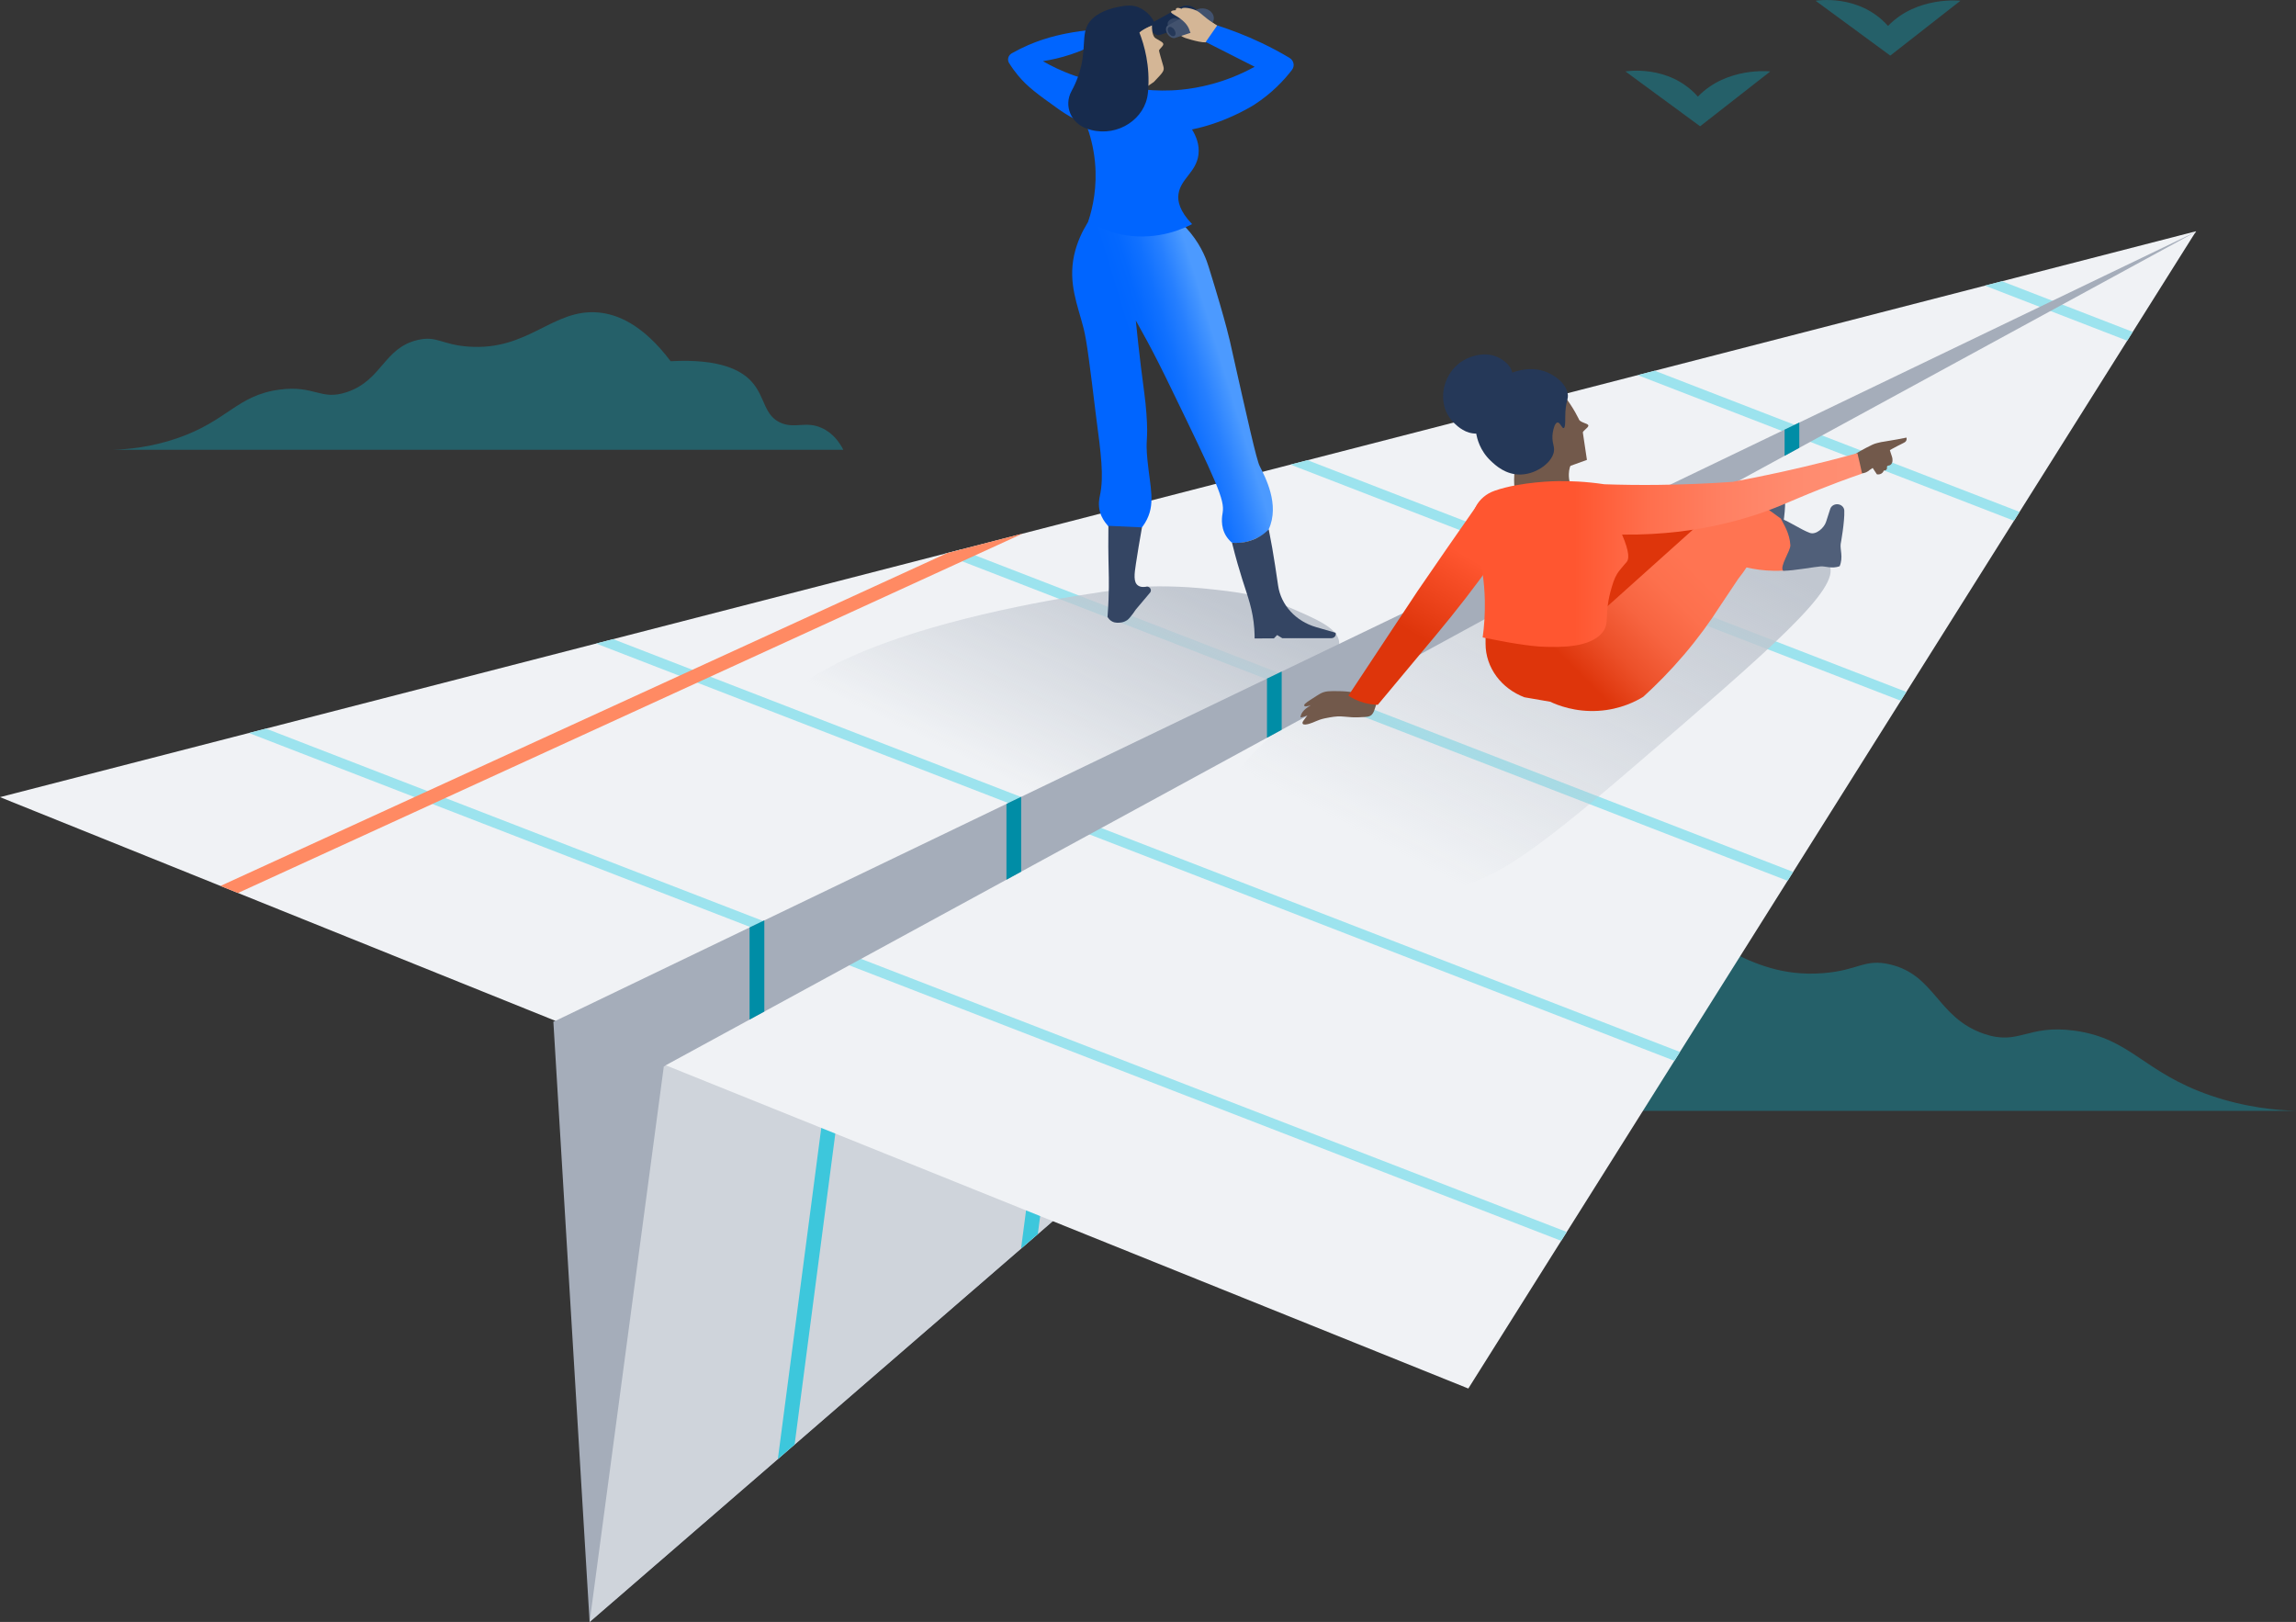 <svg width="235" height="166" viewBox="0 0 235 166" fill="none" xmlns="http://www.w3.org/2000/svg">
<rect x="0" y="0" width="235" height="166" fill="#333333" stroke="none"/>
<g clip-path="url(#clip0_3092_812)">
<rect width="235" height="166" fill="white" fill-opacity="0.01"/>
<path opacity="0.3" d="M185.832 0.078L193.473 5.691L200.653 0.078C200.653 0.078 196.223 -0.432 193.242 2.655C190.262 -0.694 185.832 0.078 185.832 0.078Z" fill="#00C7E5"/>
<path opacity="0.3" d="M166.371 7.312L174.011 12.924L181.192 7.312C181.192 7.312 176.761 6.802 173.781 9.888C170.801 6.536 166.371 7.312 166.371 7.312Z" fill="#00C7E5"/>
<path d="M122.523 1.121C122.838 1.658 122.543 2.31 121.893 2.526L118.688 3.587C118.428 3.674 118.073 3.472 117.878 3.142C117.687 2.811 117.707 2.448 117.943 2.315L120.838 0.721C121.428 0.395 122.208 0.583 122.523 1.121Z" fill="#172B4D"/>
<path d="M120.338 2.903C120.719 2.903 121.028 2.658 121.028 2.356C121.028 2.054 120.719 1.81 120.338 1.81C119.957 1.81 119.648 2.054 119.648 2.356C119.648 2.658 119.957 2.903 120.338 2.903Z" fill="#253858"/>
<path d="M120.593 3.422C120.893 3.752 121.298 3.881 121.398 3.913C121.918 4.074 123.543 4.584 123.813 4.184C123.943 3.996 123.703 3.674 123.553 3.532C123.268 3.256 122.723 3.44 122.338 3.192C122.253 3.137 122.208 3.109 122.113 3.054C121.883 2.921 121.763 2.857 121.708 2.884C121.593 2.939 121.743 3.197 121.618 3.307C121.393 3.504 120.548 3.004 120.438 3.132C120.388 3.192 120.543 3.362 120.593 3.422Z" fill="#D4B696"/>
<path d="M120.197 2.994C120.578 2.994 120.887 2.75 120.887 2.448C120.887 2.146 120.578 1.901 120.197 1.901C119.816 1.901 119.507 2.146 119.507 2.448C119.507 2.75 119.816 2.994 120.197 2.994Z" fill="#344563"/>
<path d="M124.113 1.415C124.428 1.952 124.133 2.604 123.483 2.82L120.278 3.881C120.018 3.968 119.663 3.766 119.468 3.435C119.278 3.105 119.298 2.742 119.533 2.609L122.428 1.015C123.018 0.693 123.798 0.882 124.113 1.415Z" fill="#42526E"/>
<path d="M125.203 3.229C125.208 3.766 124.268 4.345 123.403 4.304C122.648 4.267 122.158 3.757 122.063 3.656C121.708 3.284 121.838 3.119 121.538 2.655C120.928 1.709 119.763 1.456 119.863 1.194C119.888 1.13 119.988 1.061 120.343 1.038C120.338 0.983 120.343 0.9 120.408 0.85C120.543 0.744 120.853 0.863 120.993 0.919C122.463 1.497 123.198 1.787 123.608 2.025C124.673 2.65 125.198 2.967 125.203 3.229Z" fill="#D4B696"/>
<path d="M122.313 1.02C122.693 1.171 122.853 1.346 123.253 1.676C124.318 2.563 125.148 2.967 125.088 3.05C125.053 3.096 124.758 2.99 124.598 2.926C123.308 2.43 120.768 1.226 120.948 0.886C121.038 0.721 121.778 0.804 122.313 1.02Z" fill="#D4B696"/>
<path d="M56.639 104.58L60.349 166L224.794 23.704L56.639 104.58Z" fill="#A5ADBA"/>
<path opacity="0.3" d="M158.93 101.594C162.82 96.446 166.315 95.183 168.746 94.953C175.011 94.356 178.281 100.23 186.567 99.601C190.222 99.325 190.817 98.085 193.437 98.701C198.087 99.789 198.262 104.157 203.053 105.801C206.693 107.051 207.443 104.818 212.328 105.484C218.124 106.274 219.329 109.728 226.239 112.112C229.854 113.357 233.055 113.632 235 113.687C201.788 113.687 168.571 113.687 135.358 113.687C135.873 112.691 136.773 111.382 138.354 110.688C140.484 109.751 141.874 110.812 143.779 110.054C146.229 109.081 145.979 106.518 147.824 104.437C149.224 102.862 152.139 101.222 158.93 101.594Z" fill="#00C7E5"/>
<path opacity="0.3" d="M68.639 36.968C65.724 33.105 63.099 32.159 61.274 31.985C56.574 31.539 54.118 35.944 47.908 35.471C45.163 35.264 44.723 34.336 42.753 34.795C39.267 35.613 39.132 38.888 35.537 40.119C32.807 41.056 32.247 39.384 28.582 39.88C24.232 40.472 23.331 43.063 18.146 44.849C15.431 45.786 13.031 45.988 11.576 46.034C36.487 46.034 61.404 46.034 86.315 46.034C85.93 45.286 85.255 44.303 84.07 43.784C82.47 43.081 81.43 43.876 80 43.311C78.165 42.581 78.35 40.656 76.965 39.099C75.92 37.919 73.74 36.692 68.639 36.968Z" fill="#00C7E5"/>
<path d="M67.944 109.131L60.349 166L224.794 23.704L67.944 109.131Z" fill="#CFD4DB"/>
<path d="M79.615 149.328L81.33 147.844L87.816 98.306L86.186 99.197L79.615 149.328Z" fill="#3DC7DC"/>
<path d="M111.582 85.363L109.947 86.254L104.507 127.787L106.222 126.304L111.582 85.363Z" fill="#3DC7DC"/>
<path d="M150.285 142.108L0 81.583L224.769 23.667L150.285 142.108Z" fill="#F0F2F5"/>
<path d="M159.79 126.993L160.36 126.083L27.227 74.57L25.477 75.02L159.79 126.993Z" fill="#9CE3EE"/>
<path d="M62.759 65.412L61.014 65.862L171.376 108.566L171.946 107.661L62.759 65.412Z" fill="#9CE3EE"/>
<path d="M98.296 56.253L96.551 56.703L182.962 90.144L183.532 89.235L98.296 56.253Z" fill="#9CE3EE"/>
<path d="M133.834 47.1L132.083 47.55L194.547 71.718L195.118 70.813L133.834 47.1Z" fill="#9CE3EE"/>
<path d="M169.366 37.942L167.621 38.392L206.133 53.296L206.703 52.386L169.366 37.942Z" fill="#9CE3EE"/>
<path d="M204.903 28.783L203.158 29.233L217.724 34.869L218.289 33.964L204.903 28.783Z" fill="#9CE3EE"/>
<path d="M24.357 91.394L104.677 54.609L96.951 56.603L22.561 90.672L24.357 91.394Z" fill="#FF8A63"/>
<path d="M148.604 90.879C139.114 92.914 126.778 89.896 125.233 84.513C123.138 77.229 141.114 66.739 153.21 61.866C166.185 56.635 184.802 53.19 187.232 57.81C188.482 60.185 181.321 66.335 167.061 78.602C155.71 88.367 152.57 90.025 148.604 90.879Z" fill="url(#paint0_linear_3092_812)"/>
<path d="M81.34 82.111C80.075 80.559 78.19 78.24 78.37 75.603C79.125 64.691 114.512 60.144 117.427 60.033C120.548 59.919 123.513 60.258 123.513 60.258C126.283 60.548 128.788 60.814 131.668 62.04C134.683 63.326 136.829 64.24 137.049 65.6C137.629 69.132 124.378 70.399 108.562 80.38C101.356 84.927 98.176 88.403 92.396 88.045C88.491 87.802 84.135 85.547 81.34 82.111Z" fill="url(#paint1_linear_3092_812)"/>
<path d="M224.789 23.704L67.944 109.131L56.639 104.58L224.789 23.704Z" fill="#A5ADBA"/>
<path d="M76.72 104.35L78.23 103.528V94.195L76.72 94.921V104.35Z" fill="#008DA6"/>
<path d="M104.517 81.551L103.012 82.277V90.034L104.517 89.212V81.551Z" fill="#008DA6"/>
<path d="M131.183 68.728L129.678 69.453V75.507L131.183 74.689V68.728Z" fill="#008DA6"/>
<path d="M184.162 43.246L182.657 43.972V46.654L184.162 45.832V43.246Z" fill="#008DA6"/>
<path d="M140.704 72.567C140.624 72.838 140.504 73.128 140.239 73.266C140.069 73.353 139.869 73.367 139.679 73.38C139.244 73.408 138.804 73.431 138.369 73.408C137.884 73.385 137.404 73.302 136.919 73.321C136.654 73.33 136.394 73.376 136.134 73.417C135.779 73.477 135.419 73.546 135.079 73.66C134.588 73.83 134.133 74.106 133.613 74.152C133.518 74.161 133.403 74.152 133.343 74.083C133.268 73.991 133.338 73.858 133.408 73.761C133.543 73.578 133.683 73.389 133.818 73.206C133.598 73.316 133.358 73.394 133.108 73.426C133.123 73.151 133.273 72.894 133.473 72.691C133.673 72.489 133.923 72.329 134.168 72.172C134.018 72.232 133.858 72.273 133.693 72.292C133.628 72.301 133.548 72.296 133.508 72.251C133.453 72.186 133.508 72.09 133.573 72.03C133.718 71.888 133.898 71.773 134.073 71.658C134.298 71.516 134.518 71.369 134.744 71.226C134.969 71.084 135.194 70.937 135.449 70.85C135.764 70.744 136.104 70.735 136.444 70.73C137.619 70.721 138.824 70.794 139.889 71.249C140.054 71.318 140.214 71.401 140.379 71.47C140.504 71.525 140.739 71.566 140.829 71.667C140.999 71.846 140.764 72.37 140.704 72.567Z" fill="#72594B"/>
<path d="M111.227 22.951C111.437 22.56 111.632 22.243 111.767 22.032C111.987 22.087 112.347 22.165 112.797 22.234C113.182 22.294 113.482 22.317 113.642 22.335C114.552 22.436 116.292 22.597 120.978 22.877C121.203 23.098 121.518 23.424 121.858 23.842C123.078 25.348 123.528 26.726 123.713 27.323C125.598 33.372 125.963 35.273 125.963 35.273C127.723 43.113 128.603 47.035 128.928 47.692C129.488 48.818 131.018 51.628 129.853 54.178C129.783 54.329 129.718 54.448 129.673 54.526C129.633 54.55 129.573 54.582 129.498 54.623C128.958 54.922 128.323 55.271 127.638 55.441C127.303 55.523 126.778 55.61 126.093 55.541C125.948 55.422 125.708 55.193 125.498 54.862C124.868 53.856 125.098 52.735 125.143 52.46C125.353 51.169 124.633 49.543 119.532 39.062C119.327 38.644 119.002 37.969 118.547 37.078C117.797 35.599 117.027 34.171 116.252 32.798C116.422 34.525 116.602 36.1 116.772 37.501C117.087 40.077 117.222 40.752 117.337 42.309C117.552 45.24 117.222 44.762 117.437 47.022C117.712 49.892 118.337 51.651 117.192 53.521C117.072 53.718 116.957 53.87 116.882 53.975C116.822 54.031 115.847 54.853 114.607 54.55C113.807 54.352 113.377 53.801 113.262 53.645C113.062 53.406 112.762 52.997 112.597 52.437C112.367 51.651 112.522 50.985 112.582 50.71C112.997 48.758 112.702 46.507 112.167 42.475C111.552 37.437 111.242 34.92 110.912 33.62C110.302 31.222 109.322 29.027 109.932 26.147C110.242 24.737 110.807 23.64 111.227 22.951Z" fill="url(#paint2_linear_3092_812)"/>
<path d="M129.858 54.178C129.578 54.467 128.943 55.041 127.923 55.353C127.163 55.587 126.498 55.578 126.098 55.546C126.488 57.131 126.868 58.394 127.138 59.257C127.723 61.103 128.233 62.376 128.378 64.341C128.408 64.764 128.413 65.113 128.413 65.343L130.388 65.334C130.498 65.219 130.608 65.109 130.718 64.994C130.893 65.099 131.068 65.205 131.243 65.315H136.259C136.574 65.315 136.794 65.035 136.699 64.76L134.699 64.181C132.619 63.579 131.108 61.921 130.818 59.937C130.628 58.61 130.403 57.145 130.218 56.093C130.103 55.441 129.983 54.807 129.858 54.178Z" fill="#344563"/>
<path d="M113.447 53.815C114.593 53.87 115.738 53.92 116.883 53.975C116.633 55.362 116.428 56.612 116.263 57.7C116.103 58.757 115.988 59.597 116.493 59.932C116.773 60.121 117.148 60.089 117.423 60.033C117.748 60.07 117.908 60.419 117.708 60.658L116.263 62.371C116.263 62.371 115.668 63.276 115.363 63.474C115.053 63.676 114.788 63.703 114.718 63.712C114.537 63.731 114.187 63.79 113.832 63.607C113.552 63.464 113.417 63.244 113.357 63.129C113.457 61.848 113.487 60.805 113.492 60.111C113.507 58.729 113.452 57.999 113.437 55.96C113.437 55.032 113.442 54.279 113.447 53.815Z" fill="#344563"/>
<path d="M120.928 9.177C118.147 9.452 115.907 9.053 113.377 8.602C111.992 8.354 110.992 8.093 110.047 7.767C108.637 7.28 107.527 6.715 106.742 6.26C107.577 6.131 108.557 5.92 109.627 5.562C110.397 5.305 111.072 5.015 111.652 4.731C111.602 4.625 111.557 4.501 111.527 4.363C111.397 3.807 111.557 3.33 111.672 3.073C110.992 3.128 110.152 3.229 109.192 3.417C108.712 3.514 107.757 3.702 106.617 4.088C105.807 4.359 104.742 4.786 103.561 5.452C103.191 5.663 103.066 6.108 103.281 6.453C103.601 6.963 103.917 7.381 104.182 7.702C105.162 8.892 106.197 9.636 108.267 11.115C108.697 11.422 109.322 11.859 110.217 12.295C110.607 12.483 110.937 12.621 111.167 12.713C111.557 13.742 111.927 15.046 112.072 16.576C112.317 19.12 111.852 21.233 111.392 22.638C112.137 23.107 113.427 23.782 115.192 24.071C118.582 24.618 121.258 23.332 122.013 22.937C120.733 21.609 120.513 20.576 120.618 19.869C120.853 18.27 122.428 17.632 122.663 15.841C122.803 14.789 122.388 13.875 122.003 13.25C122.238 13.2 122.503 13.136 122.788 13.067C122.788 13.067 122.943 13.025 123.093 12.989C126.118 12.185 128.413 10.692 128.413 10.692C130.183 9.539 131.418 8.221 132.233 7.156C132.548 6.747 132.428 6.187 131.973 5.916C131.133 5.415 130.193 4.905 129.158 4.409C127.508 3.624 125.958 3.04 124.583 2.604C124.193 3.169 123.798 3.734 123.408 4.294C125.078 5.139 126.748 5.984 128.418 6.834C125.308 8.538 122.538 9.016 120.928 9.177Z" fill="#0065FF"/>
<path d="M117.902 2.567C117.832 2.613 117.717 2.668 117.537 2.747C117.052 2.958 116.752 3.155 116.577 3.353C116.127 3.853 116.697 4.455 116.522 5.58C116.502 5.695 116.447 6.021 116.492 6.458C116.517 6.678 116.557 6.834 116.567 6.871C116.647 7.202 116.622 7.927 116.242 9.585C116.402 9.498 116.562 9.411 116.722 9.323C117.182 9.011 117.637 8.703 118.097 8.391C118.997 7.436 119.212 7.266 119.072 6.784C118.902 6.205 118.607 5.194 118.627 5.149C118.892 4.74 119.332 4.561 118.862 4.262C118.592 4.092 118.392 3.973 118.322 3.941C118.112 3.835 117.897 3.523 117.902 2.567Z" fill="#D4B696"/>
<path d="M154.795 50.861C154.115 50.411 153.285 50.476 153.05 50.508C151.97 50.655 151.395 51.399 151.295 51.532C150.22 53.071 149.14 54.623 148.059 56.18C147.059 57.622 146.074 59.06 145.089 60.497C142.729 64.066 140.369 67.63 138.009 71.199C138.364 71.433 138.919 71.741 139.659 71.938C140.189 72.08 140.659 72.122 141.024 72.131C143.034 69.72 145.049 67.308 147.059 64.897C148.019 63.744 148.984 62.546 149.95 61.301C151.93 58.743 153.715 56.235 155.325 53.81C156.065 52.855 155.825 51.537 154.795 50.861Z" fill="url(#paint3_linear_3092_812)"/>
<path d="M116.613 3.311C117.123 4.616 117.728 6.733 117.508 9.333C117.503 9.402 117.498 9.466 117.488 9.53C117.228 12.162 114.448 14.013 111.677 13.301C111.582 13.278 111.487 13.25 111.392 13.218C111.377 13.214 111.357 13.209 111.342 13.204C109.617 12.662 108.852 10.821 109.672 9.324C110.222 8.313 110.512 7.417 110.677 6.678C111.177 4.409 110.602 3.045 111.832 1.892C112.767 1.015 114.223 0.749 114.708 0.661C115.638 0.491 116.133 0.602 116.373 0.689C116.943 0.896 117.313 1.208 117.493 1.382C117.923 1.791 118.128 2.223 118.223 2.476C118.018 2.54 117.788 2.627 117.548 2.742C117.158 2.926 116.848 3.128 116.613 3.311Z" fill="#172B4D"/>
<path d="M120.188 3.681C120.353 3.598 120.365 3.327 120.215 3.076C120.065 2.825 119.81 2.688 119.645 2.771C119.481 2.854 119.469 3.125 119.619 3.376C119.769 3.627 120.024 3.764 120.188 3.681Z" fill="#253858"/>
<path d="M176.451 57.48C177.661 57.457 179.671 57.066 180.301 57.025C180.771 56.993 181.436 57.296 182.232 57.011C182.617 56.088 182.262 55.303 182.337 54.733C182.337 54.733 182.757 52.464 182.707 51.312C182.692 50.949 182.367 50.664 181.972 50.664C181.647 50.664 181.356 50.861 181.266 51.146L180.836 52.478C180.641 53.08 179.816 53.828 179.181 53.599C178.236 53.25 177.151 52.469 176.201 52.12C176.486 52.68 177.121 53.636 177.186 54.862C177.211 55.427 176.041 57.062 176.451 57.48Z" fill="#505F79"/>
<path d="M185.142 55.16C185.237 55.326 185.957 56.653 185.287 57.548C184.992 57.944 184.492 58.164 183.407 58.311C180.842 58.66 178.727 58.081 178.112 57.902C175.402 57.117 174.041 56.722 173.531 55.491C172.986 54.182 173.621 52.437 175.006 51.458C176.322 50.531 178.137 50.407 179.627 51.155C181.467 52.487 183.307 53.824 185.142 55.16Z" fill="#FF7452"/>
<path d="M171.381 51.656C170.561 50.687 168.726 50.733 167.281 51.762C166.786 52.115 166.406 52.542 166.146 52.983L166.111 52.956L157.025 61.953L162.026 66.211L170.101 58.215C170.241 58.302 170.391 58.398 170.521 58.476C172.586 59.73 173.656 60.111 175.062 59.863C176.072 59.684 176.927 59.234 177.487 58.885L171.381 51.656Z" fill="#DE350B"/>
<path d="M160.925 46.82C161.06 47.242 160.6 47.55 160.575 48.514C160.555 49.171 160.75 49.722 160.925 50.094C158.15 51.073 155.795 51.155 155.19 50.278C154.935 49.906 154.96 49.318 154.99 48.579C155.025 47.752 155.05 47.077 155.43 46.59C156.55 45.139 160.57 45.694 160.925 46.82Z" fill="#72594B"/>
<path d="M159.54 39.926C160.35 40.656 161.215 42.103 161.58 42.856C161.635 42.989 161.645 43.053 161.945 43.2C162.24 43.347 162.64 43.407 162.565 43.609C162.49 43.811 162.05 44.078 162.005 44.252L162.425 47.068L161.195 47.513L157.03 49.006C157.08 48.854 158.605 45.038 158.595 44.817C158.585 44.597 158.535 44.142 158.81 44.023C159.085 43.903 159.525 41.676 159.655 41.377C159.785 41.079 159.755 40.996 159.68 40.587C159.605 40.178 159.54 39.926 159.54 39.926Z" fill="#72594B"/>
<path d="M152.59 47.173C153.06 47.619 154.115 48.615 155.67 48.565C157.385 48.51 159.005 47.206 159.06 46.066C159.085 45.557 158.795 45.203 158.925 44.303C158.99 43.871 159.16 43.256 159.416 43.237C159.681 43.219 159.861 43.843 160.041 43.811C160.221 43.779 160.206 43.095 160.206 42.705C160.206 40.982 160.601 40.886 160.441 40.206C160.141 38.897 158.58 38.199 158.385 38.116C156.45 37.276 154.47 38.245 154.145 38.401C151.775 39.558 150.69 42.268 151.11 44.468C151.185 44.836 151.445 46.094 152.59 47.173Z" fill="#253858"/>
<path d="M148.865 43.329C149.22 43.664 150.01 44.413 151.18 44.376C152.465 44.335 153.685 43.357 153.73 42.498C153.75 42.112 153.53 41.85 153.63 41.175C153.68 40.849 153.805 40.39 154 40.376C154.2 40.362 154.335 40.831 154.47 40.808C154.605 40.78 154.595 40.27 154.595 39.976C154.595 38.681 154.89 38.612 154.775 38.098C154.55 37.115 153.38 36.591 153.235 36.527C151.78 35.898 150.29 36.623 150.05 36.743C148.269 37.611 147.454 39.646 147.769 41.299C147.809 41.57 148.004 42.516 148.865 43.329Z" fill="#253858"/>
<path d="M152.05 64.75V65.894C152.05 67.083 152.44 68.245 153.17 69.228C153.875 70.179 154.87 70.923 156.03 71.364C156.91 71.516 157.785 71.667 158.665 71.819C159.42 72.172 161.215 72.898 163.601 72.751C165.871 72.609 167.486 71.745 168.191 71.313C169.516 70.11 170.936 68.682 172.366 67.005C173.831 65.283 175.026 63.625 175.991 62.118C176.631 61.159 177.271 60.199 177.911 59.243C179.307 57.503 179.992 55.914 180.347 54.807C180.957 52.924 180.642 52.409 180.472 52.212C179.672 51.252 177.546 51.697 177.166 51.766C175.851 52.01 174.996 52.671 174.631 52.988L160.715 65.467L152.05 64.75Z" fill="url(#paint4_linear_3092_812)"/>
<path d="M191.627 45.52C191.892 45.396 192.097 45.355 192.157 45.336C192.437 45.258 192.642 45.226 192.857 45.194C192.857 45.194 193.262 45.13 194.182 44.969C194.407 44.927 194.737 44.868 195.137 44.785C195.152 44.868 195.162 44.987 195.102 45.106C195.037 45.235 194.922 45.29 194.727 45.387C194.482 45.506 193.977 45.759 193.637 45.952C193.547 46.002 193.477 46.044 193.432 46.071C193.447 46.117 193.467 46.195 193.497 46.287C193.627 46.696 193.677 46.778 193.697 46.976C193.712 47.132 193.707 47.238 193.652 47.371C193.602 47.495 193.492 47.61 193.352 47.637C193.292 47.651 193.222 47.651 193.177 47.688C193.107 47.747 193.147 47.853 193.137 47.94C193.122 48.078 192.957 48.188 192.807 48.152C192.797 48.193 192.747 48.358 192.562 48.468C192.357 48.593 192.137 48.551 192.102 48.542C191.957 48.326 191.817 48.11 191.672 47.894C191.567 47.963 191.467 48.032 191.362 48.101C191.292 48.17 191.172 48.262 190.997 48.34C190.912 48.377 190.712 48.459 190.452 48.446C190.362 48.441 190.082 48.427 189.852 48.239C189.612 48.041 189.557 47.78 189.537 47.578C189.517 47.334 189.562 47.086 189.612 46.847C189.647 46.663 189.687 46.581 189.852 46.489C190.052 46.379 190.237 46.255 190.432 46.14C190.822 45.924 191.217 45.713 191.627 45.52Z" fill="#72594B"/>
<path d="M190.107 46.379C189.067 46.663 188.012 46.944 186.937 47.215C183.642 48.046 180.437 48.739 177.347 49.314C174.901 49.488 172.311 49.598 169.586 49.626C167.731 49.644 165.936 49.621 164.211 49.562C162.276 49.272 160.635 49.222 159.425 49.24C159.425 49.24 155.69 49.277 153 50.218C152.985 50.223 152.97 50.228 152.95 50.237C151.27 50.829 150.375 52.501 150.805 54.109C151.065 55.087 151.26 55.969 151.405 56.731C151.66 58.063 151.935 59.505 151.975 61.434C152.005 62.867 151.905 64.153 151.755 65.242C153.27 65.526 154.13 65.719 155.2 65.88C156.44 66.068 157.245 66.174 158.12 66.197C159.66 66.234 162.696 66.312 163.986 64.759C164.851 63.721 164.081 62.987 164.986 60.02C165.191 59.344 165.366 58.876 165.781 58.357C166.141 57.907 166.421 57.599 166.476 57.539C166.736 57.255 166.811 56.547 166.021 54.715C170.281 54.761 173.616 54.228 175.856 53.732C177.422 53.388 178.677 53.011 178.922 52.933C181.682 52.097 182.992 51.376 186.227 50.09C187.242 49.686 188.732 49.111 190.587 48.468C190.442 47.775 190.277 47.077 190.107 46.379Z" fill="url(#paint5_linear_3092_812)"/>
<path d="M182.512 58.421C183.722 58.398 185.732 58.008 186.362 57.967C186.832 57.934 187.497 58.238 188.292 57.953C188.677 57.03 188.322 56.244 188.397 55.675C188.397 55.675 188.817 53.406 188.767 52.253C188.752 51.89 188.427 51.605 188.032 51.605C187.707 51.605 187.417 51.803 187.327 52.088L186.897 53.42C186.702 54.021 185.877 54.77 185.242 54.54C184.297 54.191 183.212 53.41 182.262 53.061C182.547 53.622 183.182 54.577 183.247 55.803C183.272 56.368 182.102 58.003 182.512 58.421Z" fill="#505F79"/>
</g>
<defs>
<linearGradient id="paint0_linear_3092_812" x1="139.27" y1="85.239" x2="159.364" y2="46.529" gradientUnits="userSpaceOnUse">
<stop stop-color="#C1C7D0" stop-opacity="0"/>
<stop offset="1" stop-color="#C1C7D0"/>
</linearGradient>
<linearGradient id="paint1_linear_3092_812" x1="88.504" y1="80.752" x2="103.149" y2="50.79" gradientUnits="userSpaceOnUse">
<stop offset="0.219" stop-color="#C1C7D0" stop-opacity="0"/>
<stop offset="1" stop-color="#C1C7D0"/>
</linearGradient>
<linearGradient id="paint2_linear_3092_812" x1="113.355" y1="40.373" x2="124.979" y2="36.821" gradientUnits="userSpaceOnUse">
<stop offset="0.313" stop-color="#0065FF"/>
<stop offset="0.466" stop-color="#0468FF"/>
<stop offset="0.627" stop-color="#1171FF"/>
<stop offset="0.79" stop-color="#267FFF"/>
<stop offset="0.956" stop-color="#4394FF"/>
<stop offset="1" stop-color="#4C9AFF"/>
</linearGradient>
<linearGradient id="paint3_linear_3092_812" x1="151.515" y1="55.27" x2="143.14" y2="69.454" gradientUnits="userSpaceOnUse">
<stop offset="0.129" stop-color="#FF5630"/>
<stop offset="0.712" stop-color="#DE350B"/>
</linearGradient>
<linearGradient id="paint4_linear_3092_812" x1="151.523" y1="75.258" x2="171.024" y2="55.839" gradientUnits="userSpaceOnUse">
<stop offset="0.422" stop-color="#DE350B"/>
<stop offset="0.574" stop-color="#EC5029"/>
<stop offset="0.727" stop-color="#F76440"/>
<stop offset="0.872" stop-color="#FD704D"/>
<stop offset="1" stop-color="#FF7452"/>
</linearGradient>
<linearGradient id="paint5_linear_3092_812" x1="150.702" y1="56.296" x2="190.607" y2="56.296" gradientUnits="userSpaceOnUse">
<stop offset="0.262" stop-color="#FF5630"/>
<stop offset="0.451" stop-color="#FF6F4D"/>
<stop offset="0.64" stop-color="#FF8062"/>
<stop offset="0.826" stop-color="#FF8B6F"/>
<stop offset="1" stop-color="#FF8F73"/>
</linearGradient>
<clipPath id="clip0_3092_812">
<rect width="235" height="166" fill="white"/>
</clipPath>
</defs>
</svg>
